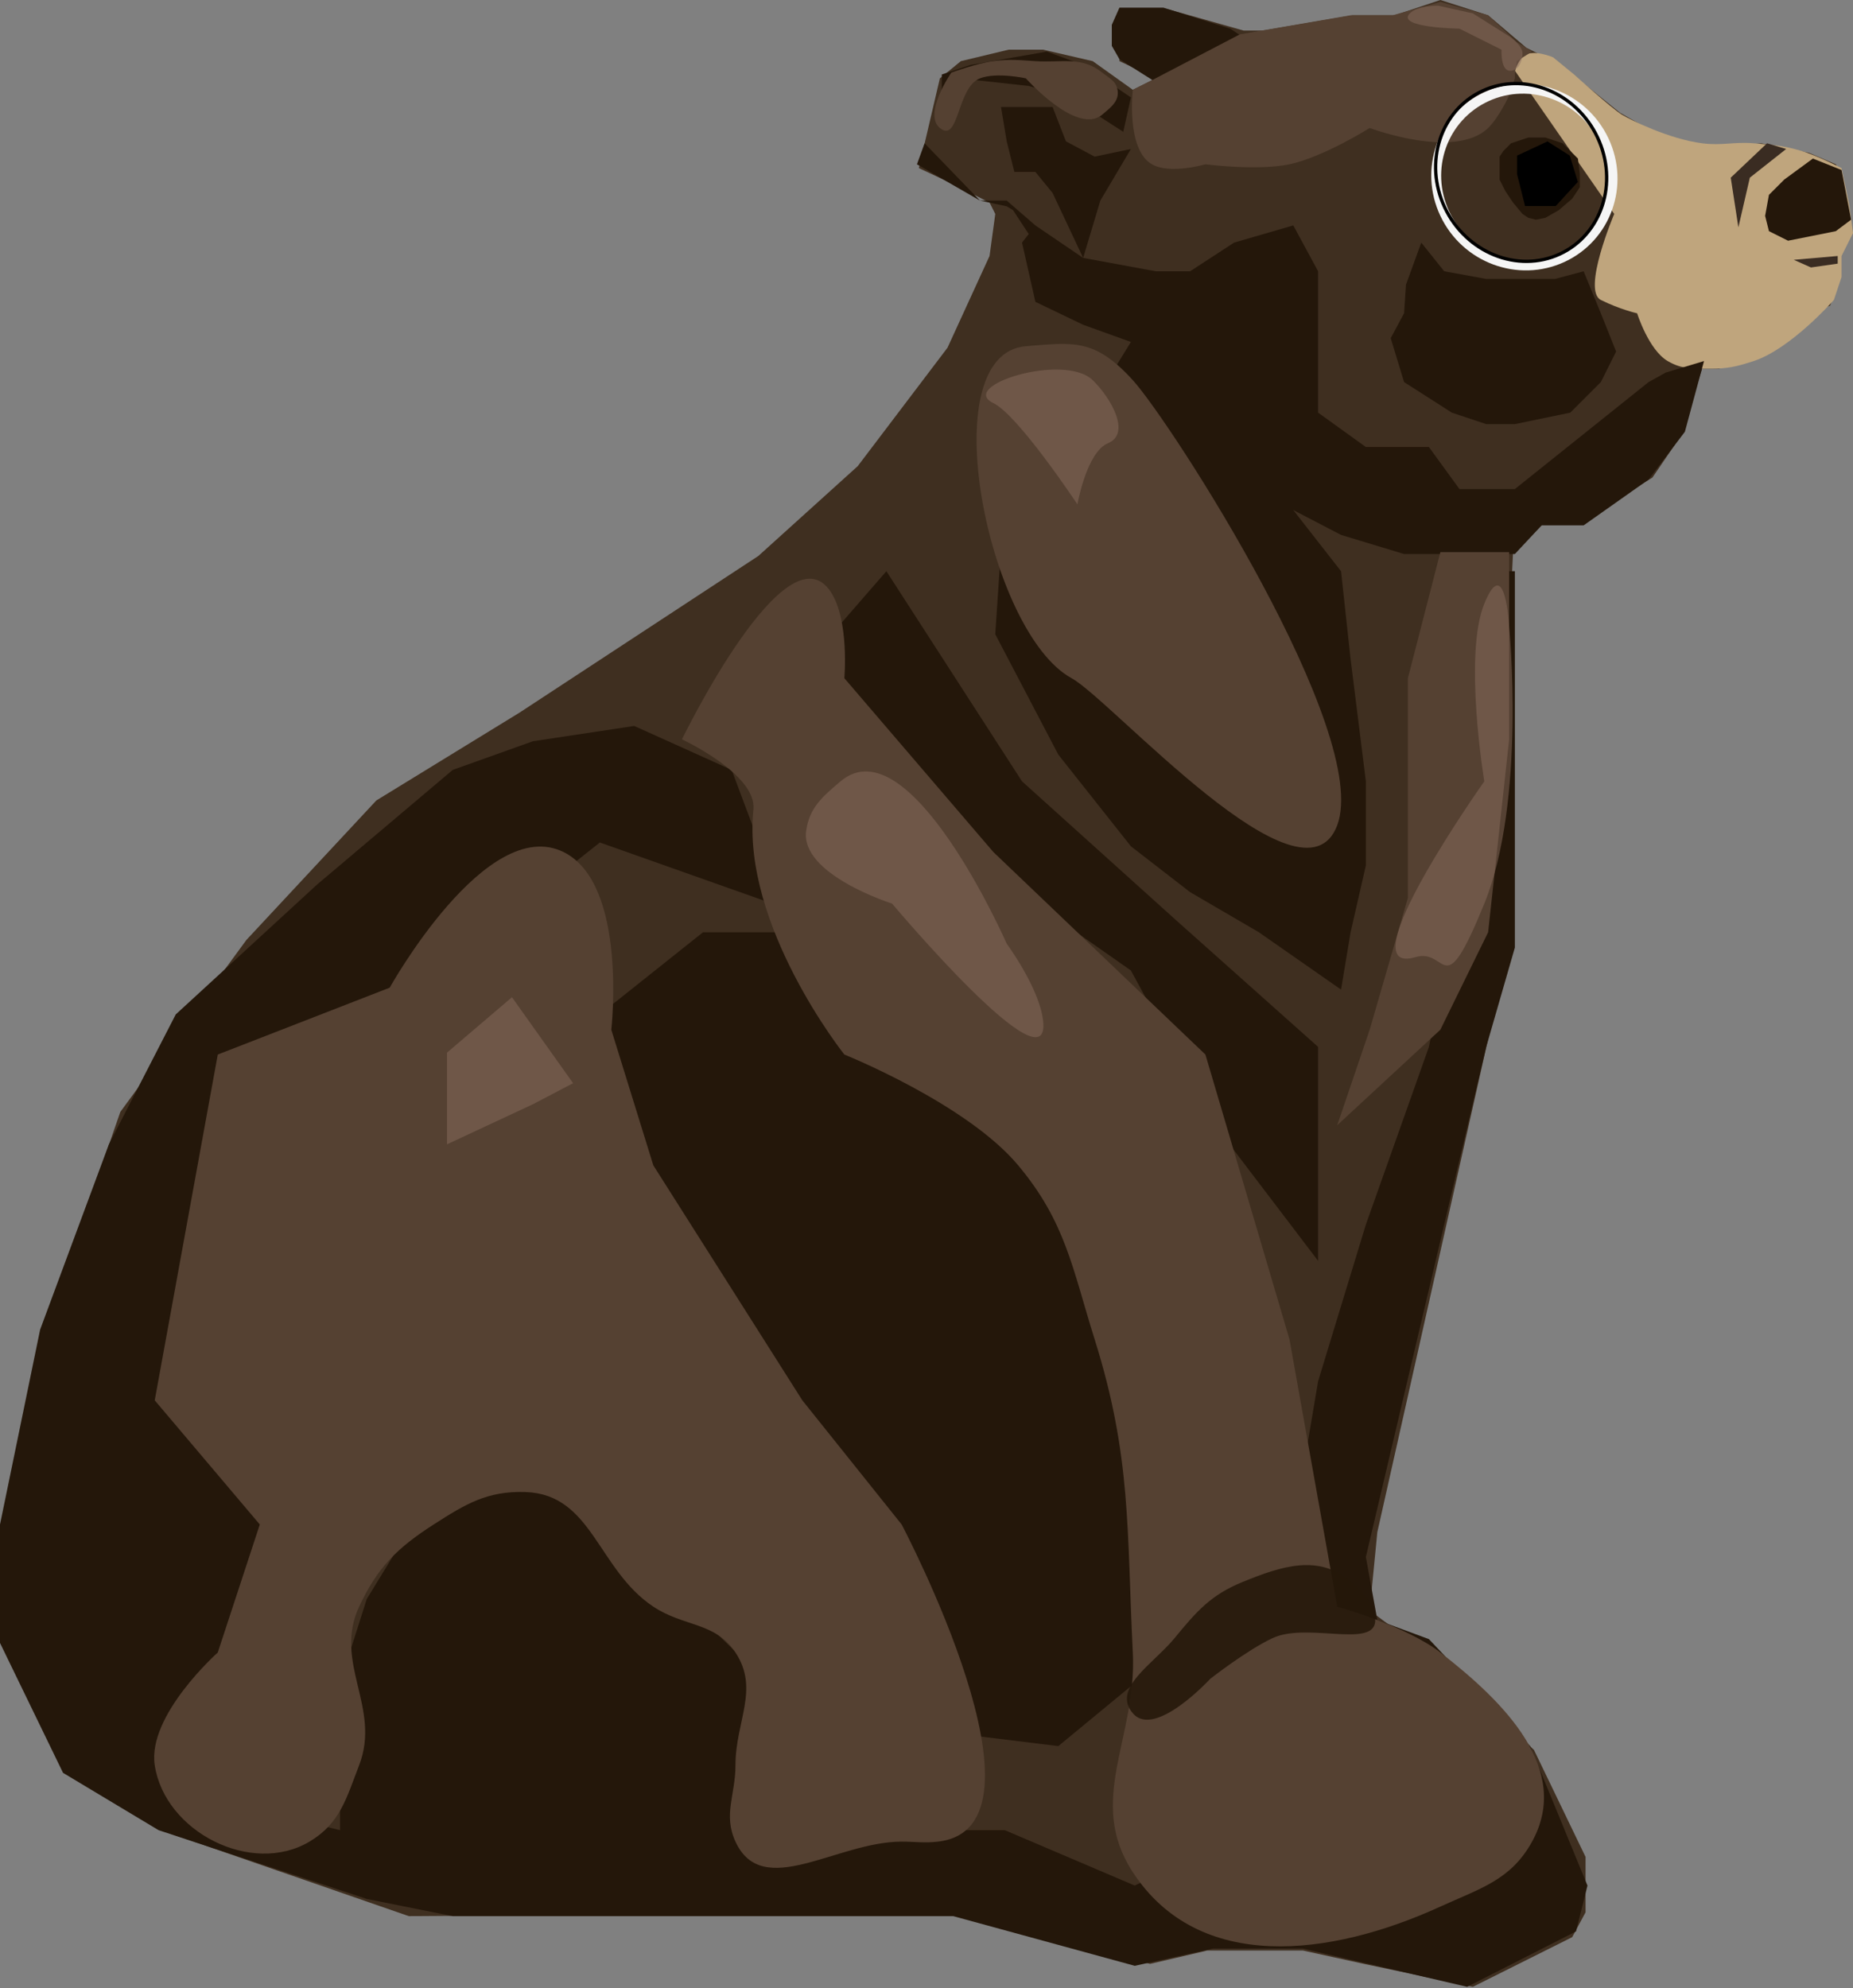 <svg width="562" height="603" viewBox="0 0 562 603" fill="none" xmlns="http://www.w3.org/2000/svg">
<rect x="0" y="0" width="562" height="603" fill="#808080" stroke="none"/>
<path d="M52.144 556.206L123.988 581.12L291.429 579.961L348.788 595.604L366.169 591.548H395.138L413.678 595.604L446.703 602.557L476.831 587.493L480.887 579.961V563.159L465.243 530.713L454.814 520.864L444.965 511.014L433.377 501.744L415.416 488.419L417.734 464.664L453.656 304.755L452.497 298.381L449.021 297.223L453.656 273.468L455.394 238.705L458.87 168.021L468.14 158.751H478.569L501.165 144.845L509.856 132.099L516.229 111.821H521.443L530.134 107.186L540.563 97.915L555.047 92.701L556.785 88.066L557.944 78.796L556.785 74.161V68.367L557.944 65.47L559.103 53.883L556.785 49.827L548.674 46.35L534.19 43.454L516.229 45.192L503.482 41.136L491.315 34.184L473.355 19.699L462.926 14.485L451.338 4.635L436.854 0L422.948 4.635H417.734H410.202L382.971 9.27H377.177L354.581 2.897H339.517V18.54L350.526 23.755L343.573 27.231L331.406 18.54L316.342 15.064H305.913L291.429 18.54L285.056 23.755L278.682 50.986L287.373 55.041L300.12 61.414L301.858 64.891L300.12 77.637L287.373 105.447L260.142 141.369L230.014 168.6L157.592 216.109L114.138 242.761L74.74 285.056L36.501 337.2L12.167 407.305L4.635 452.497V503.482L22.596 538.825L52.144 556.206Z" fill="#3F2F20"/>
<path d="M462.346 16.802C465.136 14.856 471.037 17.381 471.037 17.381L477.41 22.596C477.41 22.596 488.998 33.025 491.895 34.763C494.792 36.501 506.222 42.156 516.229 43.454C522.287 44.239 525.784 42.954 531.872 43.454C537.581 43.922 540.864 44.143 546.357 45.771C551.313 47.24 558.524 50.986 558.524 50.986L560.841 61.994L562 70.685L558.524 77.637V84.01L556.206 90.963C556.206 90.963 543.222 105.774 531.872 109.503C526.854 111.152 523.828 111.861 518.546 111.821C513.487 111.782 510.167 112.059 505.8 109.503C500.004 106.111 496.53 95.019 496.53 95.019C496.53 95.019 491.315 93.86 485.522 90.963C479.728 88.066 489.577 64.891 489.577 64.891L459.449 21.437C459.449 21.437 460.596 18.023 462.346 16.802Z" fill="#BFA57D"/>
<path d="M82.852 477.99L53.303 542.88L103.13 555.047V537.666V510.435L111.241 484.942L130.361 453.656L147.742 444.965L169.759 453.656L192.355 472.196L213.212 491.316L237.546 515.07V537.666L225.379 557.944L256.087 555.047H304.755L344.153 571.85L360.955 563.738L387.027 542.88L417.734 529.555H444.965L406.726 506.959L392.241 497.109V463.505L399.773 418.893L414.258 371.384L433.377 317.501L438.012 294.326V279.262L450.759 173.235H459.449V258.984V287.373L450.759 317.501L438.012 371.384L414.258 472.196L417.734 491.316L433.377 497.109L464.085 529.555L481.466 571.85L477.99 585.755L444.965 602.557L395.138 590.969H367.907L344.153 596.184L289.111 581.12H245.658H137.313L111.241 575.905L48.089 555.047L19.12 537.666L0 498.268V462.346L12.167 403.25L33.025 347.05L53.303 307.652L96.177 268.254L137.313 233.491L161.647 224.8L192.355 220.165L221.903 233.491L237.546 275.206L181.926 255.507L125.726 300.12L103.13 395.138L82.852 477.99Z" fill="#24170A"/>
<path d="M314.025 68.367L328.509 78.217L319.239 58.518L314.025 52.144H307.652L305.334 42.874L303.596 32.446H319.239L323.295 42.874L331.986 47.509L342.994 45.192L333.724 60.835L328.509 78.217L350.526 82.272H360.955L374.28 73.582L392.241 68.367L399.773 82.272V98.495V125.146L414.258 135.575H433.377L442.647 148.322H459.449L500.006 115.876L505.221 112.979L516.808 109.503L511.014 130.94L500.006 145.425L480.307 159.33H467.561L459.449 168.021H425.845L406.726 162.227L392.241 154.695L406.726 173.235L409.623 199.887L414.258 236.967V262.46L409.623 282.738L406.726 300.12L381.812 282.738L360.955 270.571L342.994 256.666L320.977 228.856L301.858 192.355L303.596 166.283L314.025 140.21L333.724 118.773L342.994 103.709L328.509 98.495L314.025 91.542L309.969 73.582L311.997 70.974L307.238 63.732L305.334 62.573L297.223 60.835L278.103 49.827L280.421 43.454L297.223 60.835H305.334L314.025 68.367Z" fill="#24170A"/>
<path d="M289.111 270.571L256.087 282.738H245.658H213.212L181.926 307.652L147.742 354.002L130.361 403.25L161.647 428.742L201.625 453.656L245.658 491.316L283.318 524.92L320.977 529.555L344.153 510.435L360.955 453.656V395.138L350.526 325.612L289.111 270.571Z" fill="#24170A"/>
<path d="M268.833 173.235L245.658 199.887L243.34 202.784L292.588 258.984L342.994 294.326L368.487 341.256L399.773 382.392V317.501L356.899 279.262L309.969 236.967L268.833 173.235Z" fill="#24170A"/>
<path d="M438.012 82.272L431.06 73.582L426.425 86.328L425.845 95.019L421.79 102.551L425.845 115.876L440.33 125.146L450.759 128.623H459.449L476.252 125.146L485.522 115.876L490.157 106.606L485.522 95.019L480.307 82.272L471.616 84.59H450.759L438.012 82.272Z" fill="#24170A"/>
<path d="M454.814 49.827V47.509L455.973 45.771L458.291 43.454L463.505 41.716H468.72L473.934 43.454L478.569 48.089L479.148 52.724V56.779L476.831 60.256L472.775 63.732L468.72 66.05L465.823 66.629L463.505 66.05L461.767 64.891L458.87 61.414L456.553 57.938L454.814 54.462V49.827Z" fill="#24170A"/>
<path d="M290.849 23.755L285.635 27.81V22.596L294.326 19.699L317.501 15.643L328.509 19.699L342.994 29.549L340.676 39.977L324.454 29.549L311.997 26.072L290.849 23.755Z" fill="#24170A"/>
<path d="M378.336 12.167L350.526 24.913L339.518 17.961L337.2 13.905V7.532L339.518 2.318H352.843L373.122 8.691L378.336 12.167Z" fill="#24170A"/>
<path d="M541.142 54.462L549.833 48.089L558.524 51.565L561.421 66.629L556.786 70.105L542.301 73.002L536.507 70.105L535.348 65.47L536.507 59.097L541.142 54.462Z" fill="#24170A"/>
<path d="M530.713 53.883L541.721 45.192L535.928 43.454L524.919 53.883L527.237 68.946L530.713 53.883Z" fill="#3A2C22"/>
<path d="M544.039 78.796L557.365 77.637V79.955L549.253 81.113L544.039 78.796Z" fill="#3A2C22"/>
<path d="M460.029 12.746L464.664 15.643L460.029 18.54L459.449 22.017V23.755L457.711 28.969C457.711 28.969 454.634 35.637 451.338 38.819C441.244 48.561 415.416 38.819 415.416 38.819C415.416 38.819 401.289 47.679 391.082 49.827C381.34 51.877 365.59 49.827 365.59 49.827C365.59 49.827 354.86 52.982 349.367 49.827C341.468 45.289 343.573 27.231 343.573 27.231L349.367 24.334L376.018 10.429L409.623 4.635H422.369L436.854 0.579L451.338 4.635L460.029 12.746Z" fill="#554132"/>
<path d="M436.854 167.441H457.711V224.221L451.338 282.738L436.854 312.287L405.567 341.256L415.416 312.287L427.004 272.309V205.68L436.854 167.441Z" fill="#554132"/>
<path d="M343.573 115.297C331.985 102.55 325.54 103.828 311.128 105C282.366 107.338 299.659 191.878 325 205.68C337.121 212.282 395.138 278.103 405.567 250.293C415.996 222.482 355.161 128.043 343.573 115.297Z" fill="#554132"/>
<path d="M206.839 224.221C206.839 224.221 238.581 158.773 252.031 179.608C257.619 188.266 256.087 205.68 256.087 205.68L301.278 258.404L365.59 319.819L391.082 406.146L405.567 487.26C405.567 487.26 426.284 492.977 436.854 501.165C456.533 516.41 476.665 536.714 464.664 558.524C458.248 570.184 448.959 572.692 436.854 578.223C403.513 593.455 363.634 598.472 343.573 567.794C329.333 546.016 344.868 527.153 343.573 501.165C341.713 463.829 343.19 441.81 331.985 406.146C325.244 384.689 323.236 370.678 308.81 353.423C293.15 334.69 256.087 319.819 256.087 319.819C256.087 319.819 224.876 280.657 228.5 245.5C229.6 234.824 206.839 224.221 206.839 224.221Z" fill="#554132"/>
<path d="M118.194 299.54C118.194 299.54 147.496 246.852 170.917 258.404C190.459 268.042 185.402 312.287 185.402 312.287L198.148 353.423L243.34 424.687L273.468 462.346C273.468 462.346 322.036 554.225 284.476 558.524C280.205 559.013 277.767 558.524 273.468 558.524C253.783 558.524 231.285 576.409 223.062 558.524C219.281 550.301 223.062 544.399 223.062 535.348C223.062 521.999 230.419 512.304 223.062 501.165C216.921 491.868 207.424 493.433 198.148 487.26C181.208 475.985 179.669 453.151 159.33 452.497C147.814 452.127 141.215 456.121 131.52 462.346C120.467 469.443 114.477 475.356 108.924 487.26C100.984 504.279 115.681 517.826 108.924 535.348C105.04 545.42 103.142 553.014 93.86 558.524C76.283 568.958 49.998 555.557 46.93 535.348C44.634 520.226 66.049 501.165 66.049 501.165L78.796 462.346L46.93 424.687L66.049 319.819L118.194 299.54Z" fill="#554132"/>
<path d="M311.128 23.755C311.128 23.755 326.64 41.218 334.303 34.763C336.944 32.538 339.539 30.632 338.938 27.231C338.464 24.548 336.424 23.726 334.303 22.017C328.047 16.975 322.042 19.061 314.025 18.54C309.057 18.217 306.214 17.891 301.278 18.54C296.163 19.213 288.532 22.017 288.532 22.017C288.532 22.017 279.871 34.574 285.056 38.819C290.907 43.609 290.165 26.471 297.223 23.755C302.29 21.804 311.128 23.755 311.128 23.755Z" fill="#554132"/>
<path d="M450.179 236.967C450.179 236.967 443.806 198.728 450.179 183.085C456.552 167.441 457.711 190.037 457.711 190.037C457.711 190.037 462.926 242.761 450.179 274.047C437.433 305.334 439.216 287.339 429.322 290.27C407.889 296.62 450.179 236.967 450.179 236.967Z" fill="#8B6F60" fill-opacity="0.49"/>
<path d="M446.703 4.056L457.711 11.008C457.711 11.008 461.767 13.643 461.767 16.223C461.767 18.802 460.268 21.778 457.711 21.437C455.086 21.087 455.394 15.064 455.394 15.064L442.647 8.691C442.647 8.691 423.255 8.432 427.583 4.056C430.053 1.558 436.274 1.738 436.274 1.738L446.703 4.056Z" fill="#8B6F60" fill-opacity="0.49"/>
<path d="M326.771 152.957C326.771 152.957 308.824 125.875 301.278 122.25C290.395 117.02 322.733 106.896 331.406 115.297C336.924 120.642 343.136 131.468 336.041 134.417C329.534 137.121 326.771 152.957 326.771 152.957Z" fill="#8B6F60" fill-opacity="0.49"/>
<path d="M305.334 286.214C305.334 286.214 275.916 219.166 254.928 236.967L254.792 237.082C249.405 241.651 245.455 245 244.499 252.031C242.702 265.236 270.571 274.047 270.571 274.047C270.571 274.047 319.104 331.803 316.342 309.39C315.117 299.445 305.334 286.214 305.334 286.214Z" fill="#8B6F60" fill-opacity="0.49"/>
<path d="M135.575 319.239L155.274 302.437L173.814 328.509L161.647 334.883L135.575 347.05V319.239Z" fill="#8B6F60" fill-opacity="0.49"/>
<path d="M486.466 42.59C492.832 56.075 487.156 71.958 473.846 78.088C460.536 84.218 444.568 78.303 438.202 64.819C431.835 51.334 437.512 35.451 450.821 29.321C464.131 23.191 480.099 29.106 486.466 42.59Z" stroke="#F5F5F5" stroke-width="3"/>
<path d="M469.299 43.454L475.672 47.509L477.99 55.041L471.616 61.994H462.926L460.608 52.724V47.509L469.299 43.454Z" fill="black" stroke="black"/>
<path d="M484.501 41.643C490.971 55.347 485.796 71.188 473.041 77.063C460.286 82.937 444.673 76.67 438.202 62.966C431.732 49.261 436.907 33.42 449.662 27.545C462.418 21.671 478.031 27.938 484.501 41.643Z" stroke="black"/>
<path d="M376.788 479.808C388.807 474.894 400.04 471.223 409.912 479.808C413.317 482.768 415.553 484.784 416.766 489.192C420.135 501.435 397.184 491.509 385.926 496.817C377.998 500.555 367.08 509.134 367.08 509.134C367.08 509.134 350.365 527.297 343.664 519.692C336.964 512.086 349.794 504.661 356.229 496.817C362.871 488.719 367.209 483.724 376.788 479.808Z" fill="#24170A" fill-opacity="0.87"/>
</svg>
